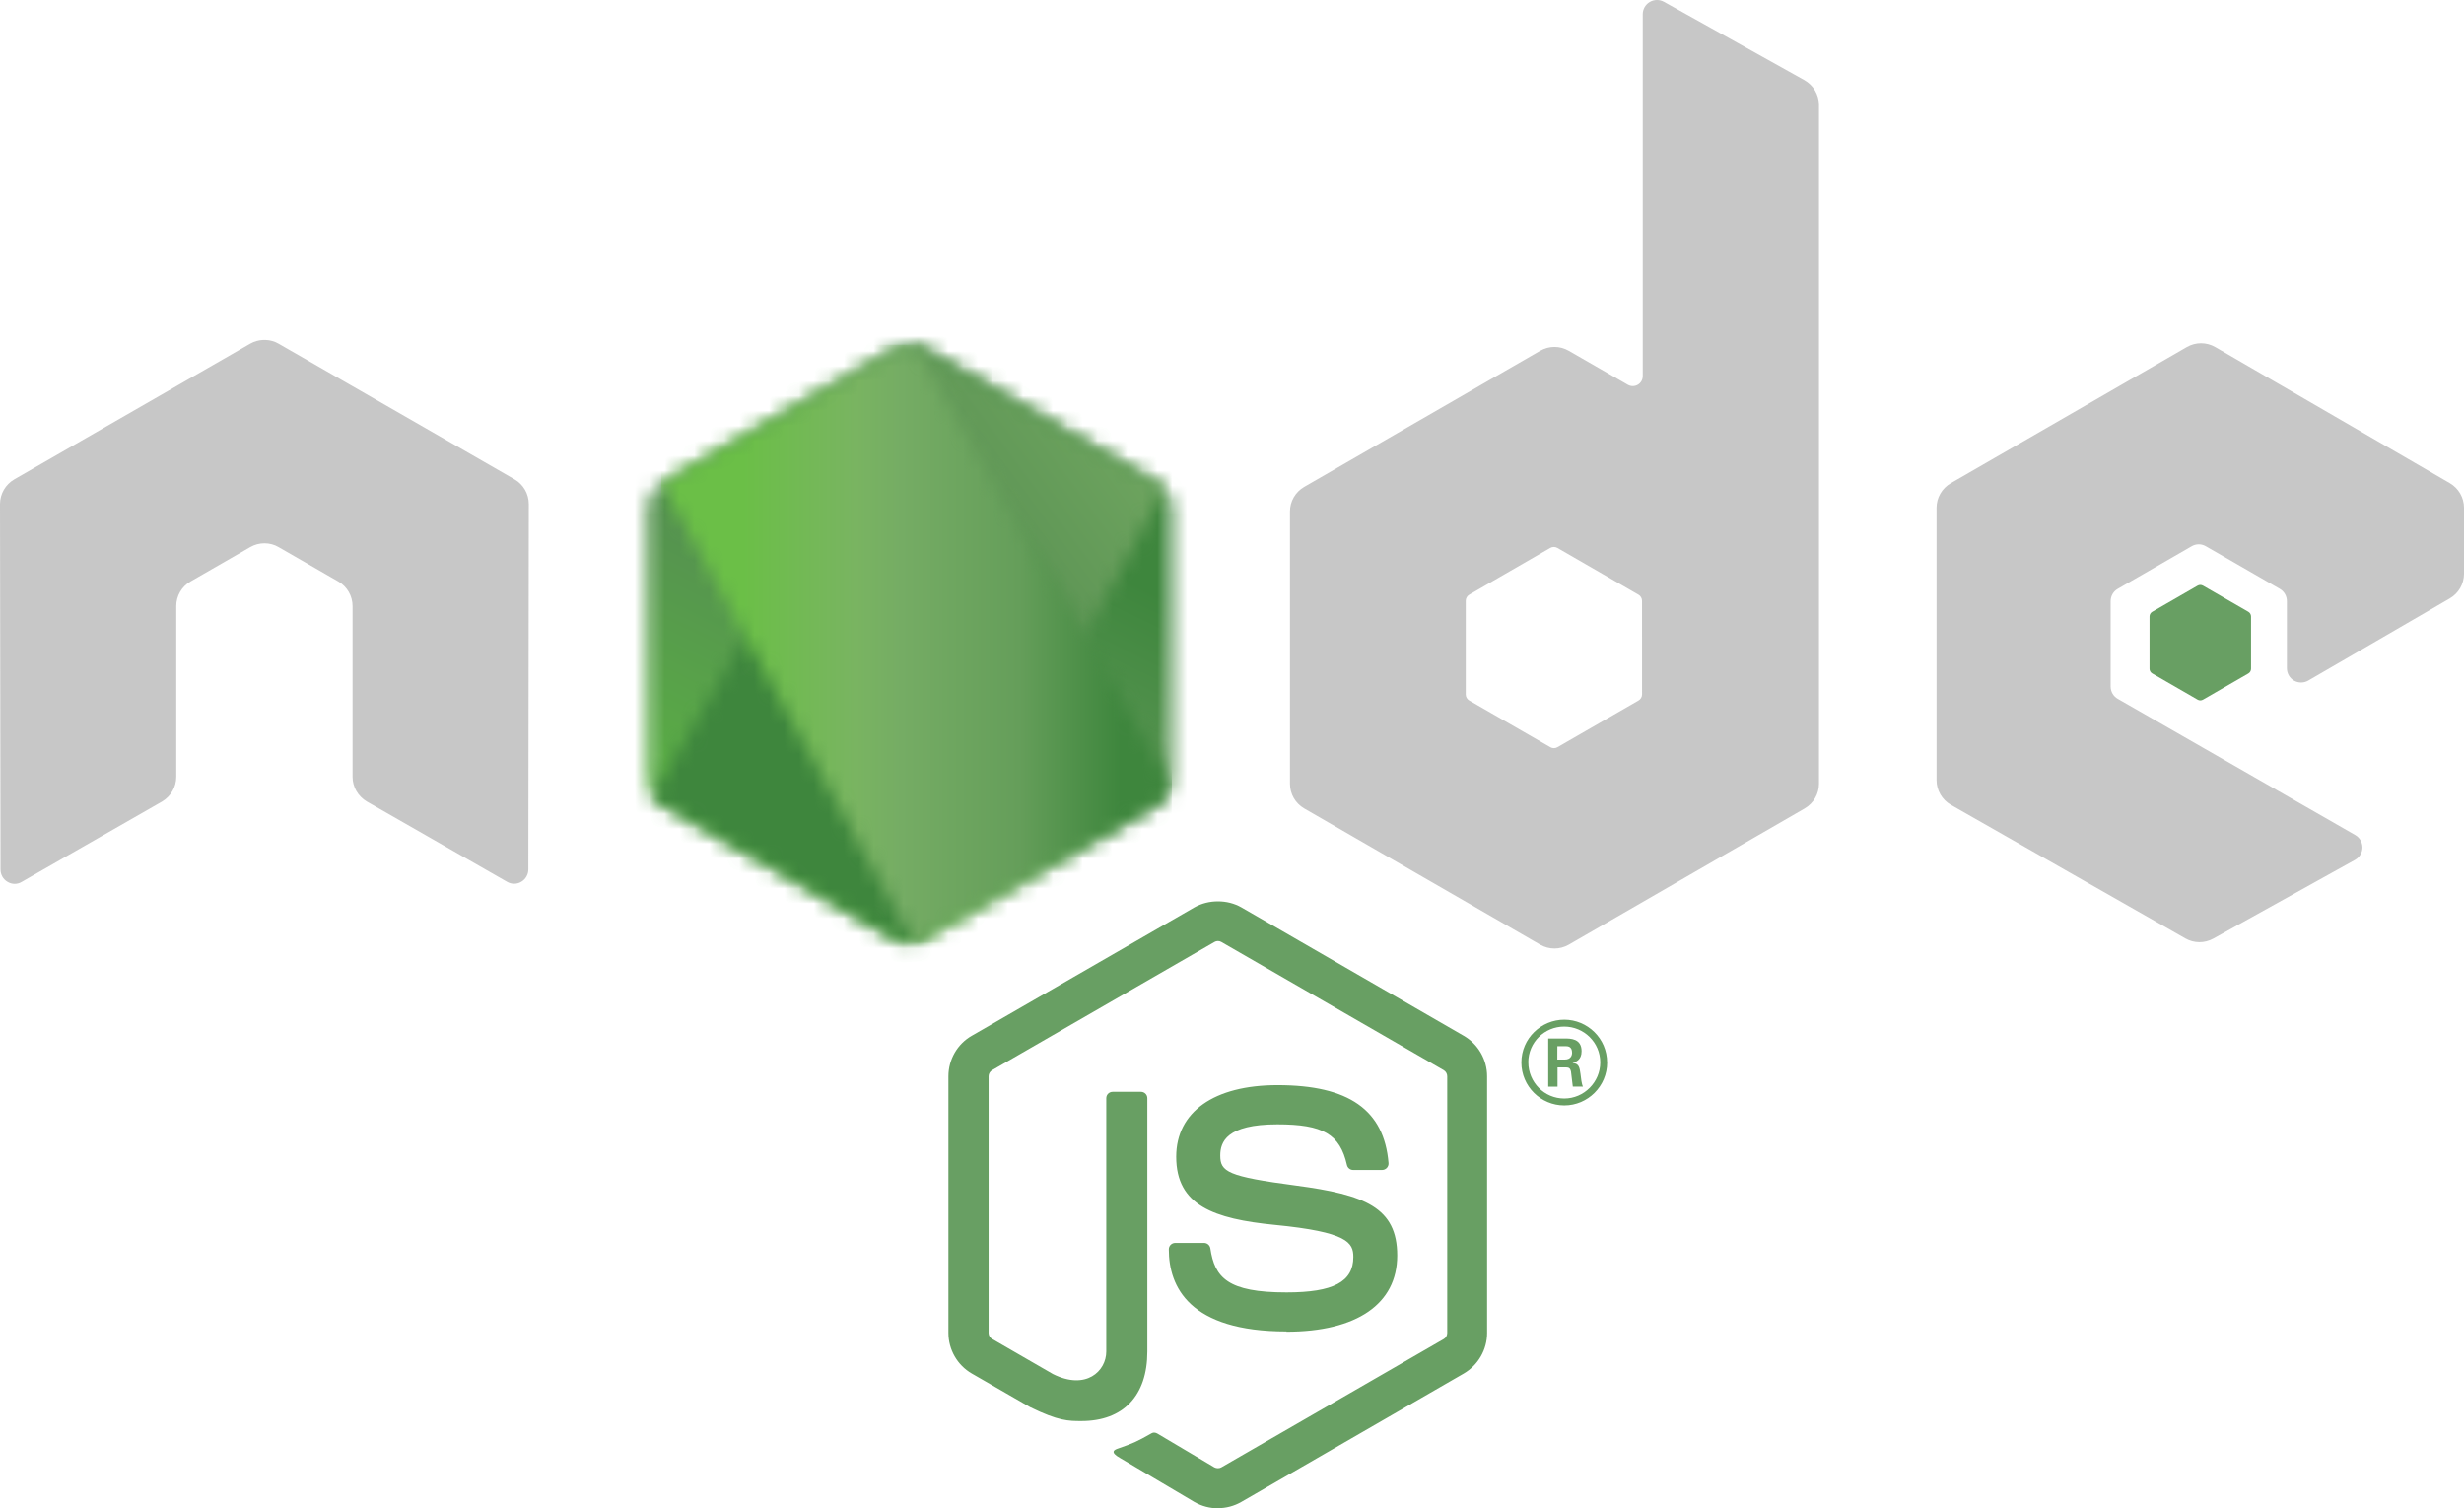<svg width="165" height="101" viewBox="0 0 165 101" fill="none" xmlns="http://www.w3.org/2000/svg">
<g clip-path="url(#clip0_147_235)">
<path d="M81.553 101C81.009 101 80.468 100.858 79.99 100.583L75.016 97.639C74.273 97.224 74.635 97.077 74.88 96.993C75.871 96.646 76.072 96.568 77.13 95.967C77.241 95.904 77.386 95.926 77.5 95.993L81.322 98.26C81.46 98.335 81.656 98.335 81.783 98.26L96.684 89.663C96.822 89.585 96.912 89.425 96.912 89.261V72.075C96.912 71.904 96.822 71.751 96.681 71.665L81.786 63.076C81.648 62.994 81.466 62.994 81.328 63.076L66.436 71.665C66.291 71.747 66.2 71.907 66.2 72.072V89.257C66.2 89.421 66.289 89.578 66.431 89.656L70.511 92.012C72.727 93.119 74.081 91.814 74.081 90.502V73.54C74.081 73.298 74.271 73.112 74.513 73.112H76.401C76.636 73.112 76.83 73.298 76.83 73.54V90.51C76.83 93.462 75.218 95.158 72.417 95.158C71.556 95.158 70.877 95.158 68.982 94.227L65.073 91.975C64.107 91.416 63.51 90.372 63.51 89.257V72.072C63.51 70.953 64.107 69.909 65.073 69.358L79.989 60.757C80.933 60.224 82.186 60.224 83.122 60.757L98.019 69.361C98.982 69.917 99.582 70.957 99.582 72.075V89.261C99.582 90.376 98.982 91.416 98.019 91.975L83.122 100.575C82.645 100.851 82.104 100.993 81.552 100.993" fill="#689F63"/>
<path d="M86.156 89.158C79.636 89.158 78.269 86.167 78.269 83.658C78.269 83.419 78.462 83.229 78.701 83.229H80.625C80.838 83.229 81.017 83.384 81.05 83.594C81.341 85.554 82.207 86.543 86.149 86.543C89.29 86.543 90.625 85.834 90.625 84.169C90.625 83.211 90.245 82.499 85.366 82.022C81.285 81.619 78.764 80.721 78.764 77.459C78.764 74.454 81.3 72.665 85.549 72.665C90.319 72.665 92.684 74.32 92.982 77.876C92.994 77.999 92.949 78.119 92.867 78.208C92.785 78.294 92.669 78.346 92.55 78.346H90.614C90.412 78.346 90.237 78.204 90.196 78.011C89.73 75.949 88.603 75.289 85.541 75.289C82.114 75.289 81.714 76.482 81.714 77.377C81.714 78.462 82.184 78.779 86.809 79.39C91.39 79.998 93.564 80.855 93.564 84.072C93.564 87.316 90.856 89.176 86.134 89.176M104.284 70.95H104.784C105.194 70.95 105.272 70.663 105.272 70.495C105.272 70.055 104.97 70.055 104.802 70.055H104.288L104.284 70.95ZM103.676 69.541H104.784C105.164 69.541 105.91 69.541 105.91 70.391C105.91 70.984 105.53 71.106 105.302 71.181C105.746 71.211 105.776 71.502 105.836 71.912C105.865 72.169 105.914 72.613 106.003 72.762H105.321C105.302 72.613 105.198 71.793 105.198 71.748C105.153 71.565 105.09 71.476 104.862 71.476H104.299V72.765H103.676V69.541ZM102.344 71.144C102.344 72.478 103.422 73.559 104.746 73.559C106.082 73.559 107.16 72.456 107.16 71.144C107.16 69.805 106.067 68.743 104.743 68.743C103.437 68.743 102.341 69.791 102.341 71.14M107.622 71.151C107.622 72.732 106.328 74.022 104.75 74.022C103.184 74.022 101.878 72.747 101.878 71.151C101.878 69.526 103.213 68.281 104.75 68.281C106.298 68.281 107.619 69.53 107.619 71.151" fill="#689F63"/>
<path fill-rule="evenodd" clip-rule="evenodd" d="M35.41 33.756C35.41 33.07 35.049 32.44 34.456 32.099L18.658 23.014C18.391 22.858 18.093 22.776 17.79 22.764H17.626C17.323 22.776 17.025 22.858 16.753 23.014L0.956 32.099C0.367 32.442 0 33.072 0 33.758L0.035 58.228C0.035 58.567 0.21 58.884 0.509 59.052C0.8 59.231 1.165 59.231 1.456 59.052L10.848 53.676C11.441 53.324 11.803 52.7 11.803 52.021V40.589C11.803 39.907 12.165 39.277 12.756 38.938L16.754 36.636C17.051 36.465 17.377 36.38 17.709 36.38C18.036 36.38 18.369 36.464 18.658 36.636L22.654 38.937C23.246 39.276 23.609 39.906 23.609 40.588V52.019C23.609 52.698 23.976 53.324 24.566 53.674L33.952 59.046C34.247 59.222 34.613 59.222 34.907 59.046C35.196 58.879 35.38 58.562 35.38 58.222L35.41 33.756ZM109.959 46.497C109.959 46.667 109.869 46.825 109.72 46.909L104.294 50.035C104.147 50.12 103.965 50.12 103.818 50.035L98.391 46.909C98.242 46.824 98.152 46.667 98.152 46.497V40.235C98.152 40.065 98.242 39.907 98.387 39.822L103.81 36.69C103.96 36.604 104.142 36.604 104.292 36.69L109.719 39.822C109.868 39.907 109.957 40.065 109.957 40.235L109.959 46.497ZM111.425 0.121C111.129 -0.044 110.769 -0.04 110.476 0.131C110.185 0.302 110.005 0.615 110.005 0.955V25.186C110.005 25.425 109.879 25.645 109.672 25.764C109.467 25.883 109.211 25.883 109.004 25.764L105.047 23.486C104.458 23.145 103.732 23.145 103.14 23.486L87.337 32.602C86.746 32.941 86.382 33.571 86.382 34.249V52.486C86.382 53.169 86.746 53.795 87.337 54.138L103.14 63.26C103.73 63.599 104.457 63.599 105.049 63.26L120.852 54.134C121.442 53.791 121.807 53.165 121.807 52.483V7.032C121.807 6.34 121.43 5.704 120.826 5.366L111.425 0.121ZM164.051 40.071C164.638 39.73 165 39.1 165 38.422V34.002C165 33.322 164.638 32.695 164.05 32.353L148.347 23.242C147.754 22.899 147.027 22.899 146.434 23.242L130.634 32.356C130.041 32.699 129.679 33.326 129.679 34.008V52.237C129.679 52.923 130.048 53.557 130.641 53.896L146.34 62.84C146.918 63.171 147.627 63.175 148.213 62.851L157.709 57.576C158.007 57.408 158.198 57.091 158.198 56.748C158.198 56.405 158.015 56.084 157.716 55.917L141.82 46.798C141.521 46.63 141.338 46.314 141.338 45.974V40.256C141.338 39.914 141.518 39.6 141.816 39.43L146.762 36.578C147.056 36.406 147.418 36.406 147.713 36.578L152.662 39.43C152.957 39.597 153.14 39.914 153.14 40.254V44.749C153.14 45.089 153.323 45.406 153.617 45.577C153.912 45.745 154.277 45.745 154.572 45.573L164.051 40.071Z" fill="#C7C7C7"/>
<path fill-rule="evenodd" clip-rule="evenodd" d="M147.159 39.218C147.271 39.152 147.411 39.152 147.524 39.218L150.557 40.966C150.67 41.032 150.74 41.153 150.74 41.283V44.783C150.74 44.914 150.67 45.035 150.557 45.1L147.524 46.849C147.411 46.915 147.271 46.915 147.159 46.849L144.128 45.1C144.013 45.035 143.942 44.914 143.942 44.783V41.283C143.942 41.153 144.009 41.032 144.125 40.966L147.159 39.218Z" fill="#689F63"/>
<mask id="mask0_147_235" style="mask-type:luminance" maskUnits="userSpaceOnUse" x="43" y="23" width="36" height="41">
<path d="M59.949 23.333L44.234 32.398C43.646 32.737 43.285 33.363 43.285 34.04V52.183C43.285 52.861 43.646 53.487 44.234 53.826L59.95 62.898C60.537 63.236 61.261 63.236 61.848 62.898L77.561 53.826C78.146 53.487 78.508 52.86 78.508 52.183V34.04C78.508 33.363 78.146 32.737 77.557 32.398L61.847 23.333C61.552 23.164 61.224 23.079 60.896 23.079C60.567 23.079 60.239 23.164 59.944 23.333" fill="white"/>
</mask>
<g mask="url(#mask0_147_235)">
<path d="M94.388 30.858L50.108 9.166L27.404 55.457L71.683 77.151L94.388 30.858Z" fill="url(#paint0_linear_147_235)"/>
</g>
<mask id="mask1_147_235" style="mask-type:luminance" maskUnits="userSpaceOnUse" x="43" y="23" width="35" height="41">
<path d="M43.674 53.335C43.825 53.53 44.013 53.699 44.234 53.826L57.714 61.608L59.959 62.898C60.295 63.092 60.677 63.174 61.053 63.146C61.179 63.136 61.304 63.112 61.426 63.077L78 32.747C77.873 32.609 77.725 32.494 77.558 32.397L67.269 26.458L61.83 23.33C61.676 23.241 61.508 23.177 61.338 23.133L43.674 53.335Z" fill="white"/>
</mask>
<g mask="url(#mask1_147_235)">
<path d="M24.529 37.275L55.795 79.569L97.145 49.035L65.877 6.742L24.529 37.275Z" fill="url(#paint1_linear_147_235)"/>
</g>
<mask id="mask2_147_235" style="mask-type:luminance" maskUnits="userSpaceOnUse" x="44" y="23" width="35" height="41">
<path d="M60.708 23.09C60.444 23.116 60.187 23.198 59.949 23.333L44.28 32.372L61.176 63.131C61.411 63.097 61.642 63.019 61.851 62.898L77.565 53.826C78.05 53.545 78.382 53.069 78.483 52.53L61.258 23.12C61.132 23.096 61.005 23.082 60.874 23.082C60.822 23.082 60.77 23.085 60.718 23.09" fill="white"/>
</mask>
<g mask="url(#mask2_147_235)">
<path d="M44.279 23.082V63.132H78.476V23.082H44.279Z" fill="url(#paint2_linear_147_235)"/>
</g>
</g>
<defs>
<linearGradient id="paint0_linear_147_235" x1="72.235" y1="19.978" x2="49.552" y2="66.275" gradientUnits="userSpaceOnUse">
<stop offset="0.3" stop-color="#3E863D"/>
<stop offset="0.5" stop-color="#55934F"/>
<stop offset="0.8" stop-color="#5AAD45"/>
</linearGradient>
<linearGradient id="paint1_linear_147_235" x1="40.35" y1="58.664" x2="81.686" y2="28.106" gradientUnits="userSpaceOnUse">
<stop offset="0.57" stop-color="#3E863D"/>
<stop offset="0.72" stop-color="#619857"/>
<stop offset="1" stop-color="#76AC64"/>
</linearGradient>
<linearGradient id="paint2_linear_147_235" x1="44.291" y1="43.108" x2="78.483" y2="43.108" gradientUnits="userSpaceOnUse">
<stop offset="0.16" stop-color="#6BBF47"/>
<stop offset="0.38" stop-color="#79B461"/>
<stop offset="0.47" stop-color="#75AC64"/>
<stop offset="0.7" stop-color="#659E5A"/>
<stop offset="0.9" stop-color="#3E863D"/>
</linearGradient>
<clipPath id="clip0_147_235">
<rect width="165" height="101" fill="white"/>
</clipPath>
</defs>
</svg>
